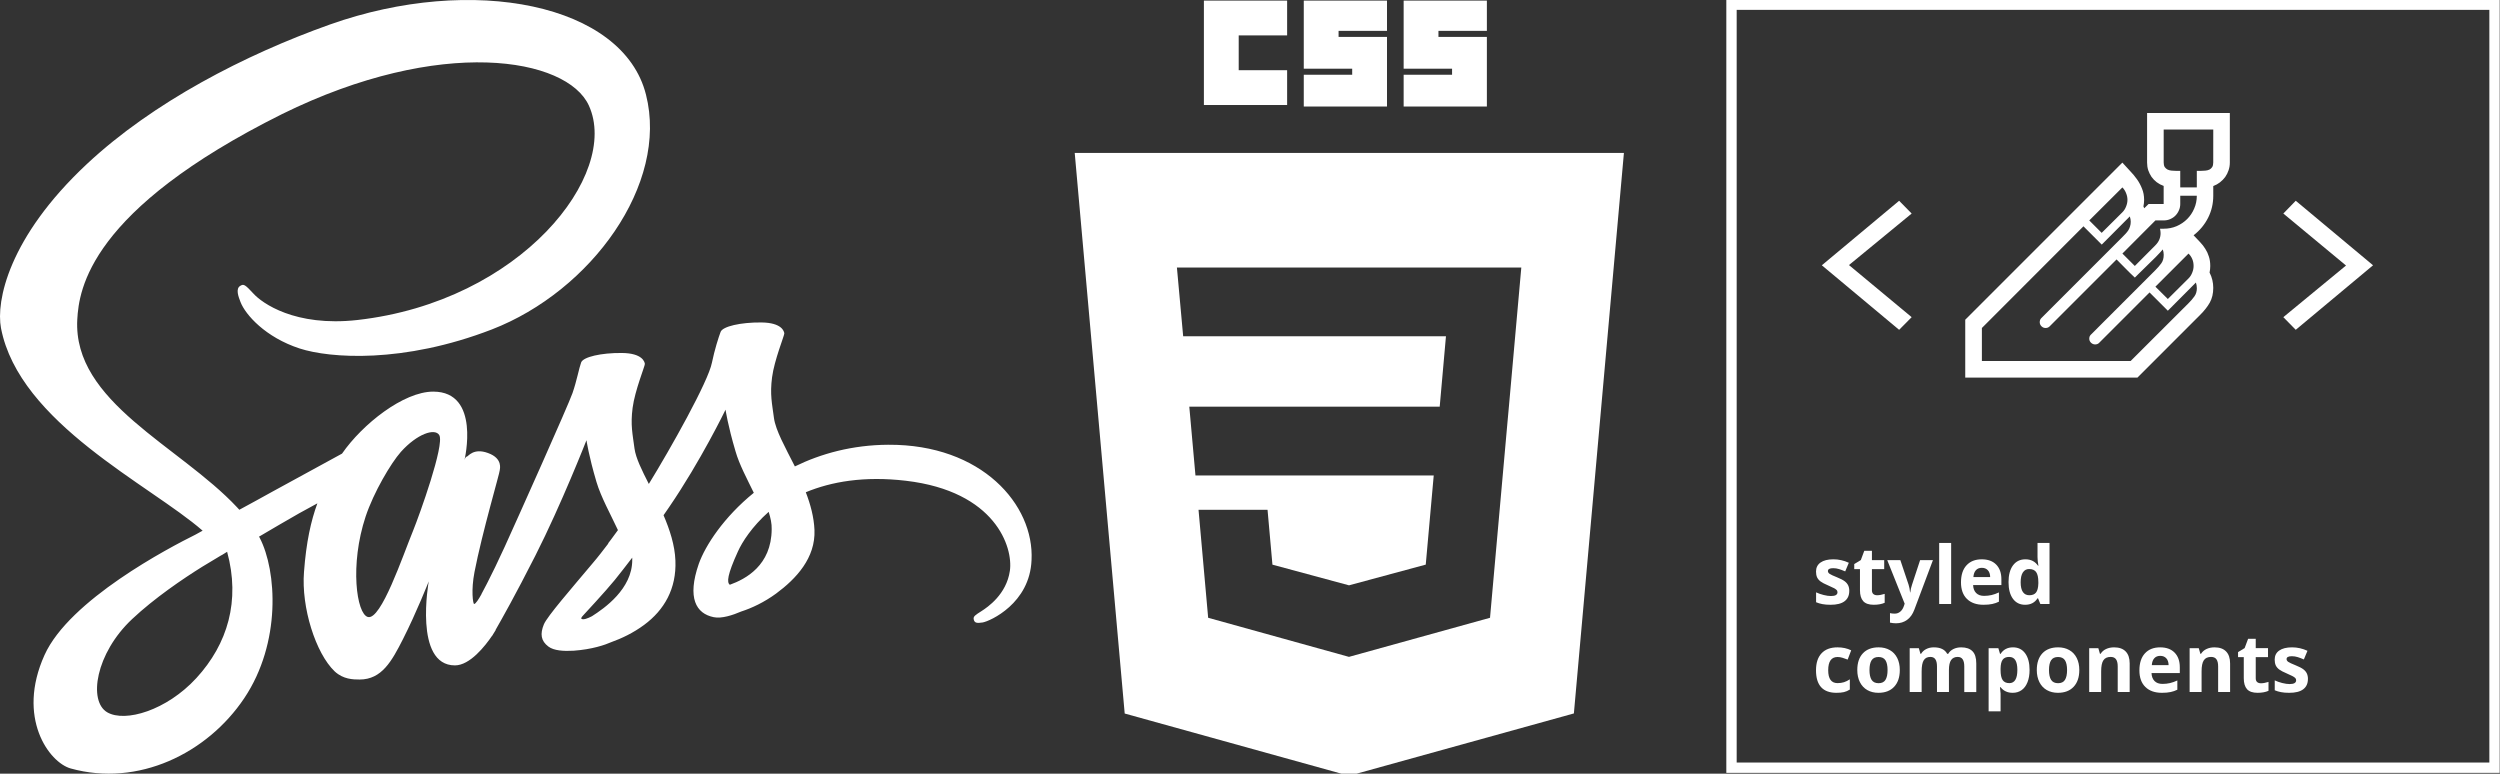 <?xml version="1.0" encoding="UTF-8" standalone="no"?>
<svg
   xmlns:dc="http://purl.org/dc/elements/1.1/"
   xmlns:cc="http://creativecommons.org/ns#"
   xmlns:rdf="http://www.w3.org/1999/02/22-rdf-syntax-ns#"
   xmlns:svg="http://www.w3.org/2000/svg"
   xmlns="http://www.w3.org/2000/svg"
   id="svg8"
   version="1.1"
   viewBox="0 0 341.982 105.833"
   height="400"
   width="1292.53">
  <rect x="0" y="0" width="341.982" height="105.833" fill="#333333" stroke="none"/>
  <defs
     id="defs2" />
  <g
     transform="translate(0,-191.167)"
     id="layer1">
    <g
       style="stroke-width:1.365"
       transform="matrix(0.207,0,0,0.207,106.932,134.041)"
       id="layer1-3">
      <g
         style="stroke-width:1.365"
         id="g840">
        <path
           style="fill:#ffffff;fill-opacity:1;stroke:none;stroke-width:1.456"
           d="M 0,107.328 35.211,502.27 193.221,546.133 351.668,502.207 386.916,107.328 Z m 71.998,80.73 h 121.293 0.168 121.17 l -8.746,98.039 -1.182,13.008 -11.381,127.521 -0.729,8.184 -99.133,27.473 v 0.01 l -0.225,0.06 -99.221,-27.543 -6.785,-76.055 h 22.41 26.213 l 3.449,38.631 53.945,14.566 0.045,-0.012 v -0.004 l 54.023,-14.582 5.623,-62.82 H 193.459 193.291 85.062 l -4.34,-48.438 h 112.568 0.168 63.678 l 4.408,-49.602 H 193.459 193.291 76.402 Z"
           transform="matrix(0.938,0,0,0.938,193.633,276.362)"
           id="polygon2989" />
        <path
           d="m 279,276.362 h 55 v 23 h -32 v 23 h 32 v 23 h -55 z"
           id="path2999"
           style="fill:#ffffff;fill-opacity:1;stroke:none;stroke-width:1.365" />
        <path
           d="m 345,276.362 h 55 v 20 h -32 v 4 h 32 v 46 h -55 v -21 h 32 v -4 h -32 z"
           id="path3001"
           style="fill:#ffffff;fill-opacity:1;stroke:none;stroke-width:1.365" />
        <path
           d="m 411,276.362 h 55 v 20 h -32 v 4 h 32 v 46 h -55 v -21 h 32 v -4 h -32 z"
           id="path3003"
           style="fill:#ffffff;fill-opacity:1;stroke:none;stroke-width:1.365" />
      </g>
    </g>
    <path
       style="fill:#ffffff;stroke-width:0.265"
       d="m 121.517,252.006 c -4.923,0.026 -9.202,1.211 -12.785,2.964 -1.315,-2.603 -2.629,-4.923 -2.861,-6.625 -0.258,-1.985 -0.567,-3.196 -0.258,-5.568 0.309,-2.371 1.701,-5.748 1.675,-6.006 -0.026,-0.258 -0.309,-1.469 -3.145,-1.495 -2.835,-0.026 -5.284,0.541 -5.568,1.289 -0.284,0.748 -0.825,2.449 -1.186,4.202 -0.49,2.578 -5.671,11.78 -8.635,16.6 -0.954,-1.882 -1.779,-3.531 -1.959,-4.846 -0.258,-1.985 -0.567,-3.196 -0.258,-5.568 0.309,-2.371 1.701,-5.748 1.675,-6.006 -0.026,-0.258 -0.309,-1.469 -3.145,-1.495 -2.835,-0.026 -5.284,0.541 -5.568,1.289 -0.284,0.748 -0.593,2.5 -1.186,4.202 -0.593,1.701 -7.475,17.064 -9.28,21.034 -0.928,2.036 -1.727,3.66 -2.294,4.769 -0.567,1.108 -0.026,0.077 -0.103,0.206 -0.49,0.954 -0.773,1.469 -0.773,1.469 0,0 0,0 0,0.026 -0.387,0.696 -0.799,1.34 -1.005,1.34 -0.155,0 -0.438,-1.856 0.052,-4.382 1.031,-5.336 3.48,-13.636 3.454,-13.919 0,-0.155 0.464,-1.598 -1.598,-2.346 -2.011,-0.748 -2.732,0.49 -2.913,0.49 -0.18,0 -0.309,0.438 -0.309,0.438 0,0 2.243,-9.331 -4.279,-9.331 -4.073,0 -9.692,4.459 -12.476,8.48 -1.753,0.954 -5.49,2.99 -9.486,5.181 -1.521,0.851 -3.093,1.701 -4.562,2.5 -0.103,-0.103 -0.206,-0.232 -0.309,-0.335 -7.888,-8.429 -22.477,-14.383 -21.859,-25.699 0.232,-4.124 1.65,-14.95 28.019,-28.096 21.704,-10.697 38.974,-7.733 41.964,-1.16 4.279,9.383 -9.254,26.808 -31.679,29.334 -8.558,0.954 -13.043,-2.346 -14.177,-3.583 -1.186,-1.289 -1.366,-1.366 -1.804,-1.108 -0.722,0.387 -0.258,1.547 0,2.217 0.67,1.753 3.428,4.846 8.094,6.367 4.124,1.34 14.151,2.088 26.292,-2.603 13.584,-5.258 24.204,-19.874 21.085,-32.118 C 85.25,191.689 64.629,187.591 45.116,194.524 33.516,198.649 20.937,205.144 11.89,213.599 1.141,223.652 -0.56,232.39 0.136,236.05 2.636,249.042 20.551,257.497 27.717,263.76 c -0.361,0.206 -0.696,0.387 -0.98,0.541 -3.583,1.779 -17.245,8.919 -20.647,16.471 -3.866,8.558 0.619,14.693 3.583,15.517 9.202,2.552 18.662,-2.036 23.74,-9.615 5.078,-7.578 4.459,-17.425 2.114,-21.936 -0.026,-0.051 -0.052,-0.103 -0.103,-0.155 0.928,-0.541 1.882,-1.108 2.81,-1.65 1.83,-1.083 3.634,-2.088 5.181,-2.913 -0.876,2.397 -1.521,5.258 -1.83,9.383 -0.387,4.846 1.598,11.135 4.202,13.61 1.16,1.083 2.526,1.108 3.403,1.108 3.042,0 4.408,-2.526 5.929,-5.516 1.856,-3.66 3.531,-7.913 3.531,-7.913 0,0 -2.088,11.496 3.583,11.496 2.062,0 4.15,-2.681 5.078,-4.047 v 0.026 c 0,0 0.052,-0.077 0.155,-0.258 0.206,-0.335 0.335,-0.541 0.335,-0.541 0,0 0,-0.026 0,-0.051 0.825,-1.443 2.681,-4.717 5.439,-10.156 3.557,-7.011 6.985,-15.775 6.985,-15.775 0,0 0.309,2.139 1.366,5.697 0.619,2.088 1.907,4.382 2.939,6.599 -0.825,1.16 -1.34,1.804 -1.34,1.804 0,0 0,0 0.026,0.026 -0.67,0.876 -1.392,1.83 -2.191,2.758 -2.81,3.351 -6.161,7.192 -6.625,8.3 -0.541,1.315 -0.412,2.268 0.619,3.042 0.748,0.567 2.088,0.644 3.454,0.567 2.526,-0.18 4.305,-0.799 5.181,-1.186 1.366,-0.49 2.964,-1.237 4.459,-2.346 2.758,-2.036 4.434,-4.949 4.279,-8.79 -0.077,-2.114 -0.773,-4.227 -1.624,-6.212 0.258,-0.361 0.49,-0.722 0.748,-1.083 4.356,-6.367 7.733,-13.352 7.733,-13.352 0,0 0.309,2.139 1.366,5.697 0.516,1.804 1.572,3.763 2.5,5.671 -4.098,3.325 -6.625,7.192 -7.527,9.718 -1.624,4.691 -0.361,6.805 2.036,7.295 1.083,0.232 2.629,-0.284 3.763,-0.773 1.443,-0.464 3.145,-1.263 4.769,-2.449 2.758,-2.036 5.413,-4.872 5.258,-8.712 -0.077,-1.753 -0.541,-3.48 -1.186,-5.155 3.48,-1.443 7.965,-2.243 13.687,-1.572 12.27,1.443 14.693,9.099 14.229,12.321 -0.464,3.222 -3.042,4.975 -3.892,5.516 -0.851,0.541 -1.134,0.722 -1.057,1.108 0.103,0.567 0.516,0.541 1.237,0.438 1.005,-0.18 6.444,-2.603 6.676,-8.532 0.387,-7.578 -6.831,-15.853 -19.59,-15.775 z m -94.651,31.911 c -4.073,4.434 -9.744,6.109 -12.192,4.691 -2.629,-1.521 -1.598,-8.068 3.403,-12.759 3.042,-2.861 6.96,-5.516 9.563,-7.14 0.593,-0.361 1.469,-0.876 2.526,-1.521 0.18,-0.103 0.284,-0.155 0.284,-0.155 l 0.619,-0.387 c 1.83,6.702 0.077,12.605 -4.202,17.27 z m 29.643,-20.157 c -1.418,3.454 -4.382,12.295 -6.186,11.806 -1.547,-0.412 -2.5,-7.114 -0.309,-13.739 1.108,-3.325 3.454,-7.295 4.82,-8.841 2.217,-2.475 4.666,-3.299 5.258,-2.294 0.748,1.315 -2.707,10.903 -3.583,13.069 z m 24.462,11.703 c -0.593,0.309 -1.16,0.516 -1.418,0.361 -0.18,-0.103 0.258,-0.516 0.258,-0.516 0,0 3.067,-3.299 4.279,-4.794 0.696,-0.876 1.521,-1.907 2.397,-3.067 v 0.335 c 0,3.944 -3.815,6.599 -5.516,7.681 z m 18.868,-4.305 c -0.438,-0.309 -0.361,-1.34 1.108,-4.562 0.567,-1.263 1.907,-3.377 4.202,-5.413 0.258,0.825 0.438,1.624 0.412,2.371 -0.026,4.975 -3.583,6.831 -5.722,7.604 z"
       id="path832" />
    <g
       style="stroke-width:1.059"
       transform="matrix(0.944,0,0,0.944,236.149,16.524)"
       id="layer1-4">
      <g
         id="text5495"
         style="font-style:normal;font-variant:normal;font-weight:normal;font-stretch:normal;font-size:16.933px;line-height:1.25;font-family:monospace;-inkscape-font-specification:'monospace, Normal';font-variant-ligatures:normal;font-variant-caps:normal;font-variant-numeric:normal;font-feature-settings:normal;text-align:start;letter-spacing:0px;word-spacing:0px;writing-mode:lr-tb;text-anchor:start;fill:#000000;fill-opacity:1;stroke:none;stroke-width:0.28"
         aria-label="&lt;💅🏾&gt;">
        <g
           style="stroke-width:0.28"
           transform="translate(-312.871,-482.014)"
           id="g5659">
          <g
             id="g5513"
             style="fill:#ffffff;fill-opacity:1;stroke:none;stroke-width:0.139"
             transform="matrix(2.016,0,0,2.016,326.71,122.976)">
            <path
               id="path5503"
               style="font-style:normal;font-variant:normal;font-weight:normal;font-stretch:normal;font-size:16.933px;font-family:Consolas;-inkscape-font-specification:'Consolas, Normal';font-variant-ligatures:normal;font-variant-caps:normal;font-variant-numeric:normal;font-feature-settings:normal;text-align:start;writing-mode:lr-tb;text-anchor:start;fill:#ffffff;fill-opacity:1;stroke:none;stroke-width:0.139"
               d="M 6.457,292.659 5.556,293.569 4.3772161e-8,288.93 5.556,284.292 l 0.901,0.918 -4.506,3.704 z" />
            <path
               id="path5505"
               style="font-style:normal;font-variant:normal;font-weight:normal;font-stretch:normal;font-size:16.933px;font-family:'Segoe UI Emoji';-inkscape-font-specification:'Segoe UI Emoji, Normal';font-variant-ligatures:normal;font-variant-caps:normal;font-variant-numeric:normal;font-feature-settings:normal;text-align:start;writing-mode:lr-tb;text-anchor:start;fill:#ffffff;fill-opacity:1;stroke:none;stroke-width:0.139"
               d="m 29.327,277.983 v 3.564 q 0,0.289 -0.091,0.554 -0.083,0.256 -0.24,0.48 -0.157,0.215 -0.38,0.389 -0.215,0.165 -0.48,0.265 v 0.695 q 0,0.852 -0.372,1.587 -0.372,0.736 -1.042,1.257 0.248,0.248 0.463,0.488 0.223,0.232 0.38,0.488 0.165,0.256 0.256,0.554 0.099,0.298 0.099,0.678 0,0.24 -0.05,0.471 0.265,0.513 0.265,1.1 0,0.612 -0.248,1.058 -0.248,0.438 -0.67,0.86 l -4.531,4.531 h -12.378 v -4.159 l 11.294,-11.294 q 0.273,0.306 0.546,0.595 0.281,0.289 0.504,0.604 0.223,0.314 0.364,0.678 0.149,0.356 0.149,0.802 0,0.24 -0.05,0.471 l 0.058,0.132 0.314,-0.306 h 1.083 v -1.298 q -0.273,-0.099 -0.496,-0.265 -0.215,-0.165 -0.372,-0.38 -0.149,-0.223 -0.24,-0.48 -0.083,-0.265 -0.083,-0.554 v -3.564 z m -2.373,12.576 q 0,-0.19 -0.066,-0.389 l -2.017,2.026 -1.315,-1.315 -3.63,3.63 q -0.058,0.058 -0.132,0.083 -0.074,0.025 -0.149,0.025 -0.165,0 -0.298,-0.124 -0.124,-0.124 -0.124,-0.289 0,-0.074 0.025,-0.157 0.033,-0.074 0.083,-0.124 l 4.647,-4.647 q 0.248,-0.248 0.422,-0.488 0.174,-0.24 0.174,-0.612 0,-0.19 -0.066,-0.389 -0.033,0.05 -0.174,0.198 -0.141,0.149 -0.339,0.356 -0.198,0.198 -0.438,0.43 -0.232,0.232 -0.446,0.438 -0.207,0.207 -0.38,0.372 -0.165,0.165 -0.232,0.232 -0.339,-0.314 -0.661,-0.645 -0.322,-0.331 -0.653,-0.661 l -4.82,4.82 q -0.05,0.05 -0.132,0.083 -0.074,0.025 -0.149,0.025 -0.174,0 -0.298,-0.124 -0.124,-0.124 -0.124,-0.298 0,-0.074 0.025,-0.149 0.025,-0.074 0.083,-0.132 l 5.837,-5.837 q 0.124,-0.124 0.232,-0.24 0.107,-0.116 0.19,-0.24 0.083,-0.132 0.124,-0.281 0.05,-0.149 0.05,-0.339 0,-0.182 -0.066,-0.38 l -2.017,2.026 -1.315,-1.315 -7.301,7.309 v 2.373 h 10.691 l 4.167,-4.159 q 0.24,-0.24 0.413,-0.48 0.182,-0.248 0.182,-0.612 z m 1.182,-11.385 h -3.564 v 2.373 q 0,0.198 0.074,0.322 0.083,0.116 0.207,0.182 0.124,0.058 0.281,0.074 0.157,0.017 0.322,0.017 h 0.306 v 1.191 h 1.191 V 282.142 h 0.314 q 0.157,0 0.314,-0.017 0.157,-0.017 0.281,-0.074 0.124,-0.066 0.198,-0.182 0.074,-0.124 0.074,-0.322 z m -3.787,7.441 q 0,-0.149 -0.041,-0.314 h 0.265 q 0.496,0 0.926,-0.182 0.438,-0.19 0.761,-0.513 0.322,-0.322 0.504,-0.752 0.19,-0.43 0.19,-0.926 h -1.191 v 0.595 q 0,0.248 -0.099,0.463 -0.091,0.215 -0.256,0.38 -0.157,0.157 -0.372,0.248 -0.215,0.091 -0.463,0.091 h -0.595 l -2.373,2.381 0.893,0.893 1.48,-1.488 q 0.372,-0.372 0.372,-0.876 z m -5.126,-0.909 0.893,0.893 1.488,-1.48 q 0.174,-0.174 0.265,-0.413 0.099,-0.24 0.099,-0.48 0,-0.248 -0.099,-0.48 -0.091,-0.24 -0.265,-0.413 z m 7.499,3.274 q 0,-0.529 -0.364,-0.893 l -2.381,2.381 0.893,0.885 1.488,-1.48 q 0.174,-0.174 0.265,-0.413 0.099,-0.24 0.099,-0.48 z" />
            <path
               id="path5507"
               style="font-style:normal;font-variant:normal;font-weight:normal;font-stretch:normal;font-size:16.933px;font-family:Consolas;-inkscape-font-specification:'Consolas, Normal';font-variant-ligatures:normal;font-variant-caps:normal;font-variant-numeric:normal;font-feature-settings:normal;text-align:start;writing-mode:lr-tb;text-anchor:start;fill:#ffffff;fill-opacity:1;stroke:none;stroke-width:0.139"
               d="m 33.172,285.21 0.893,-0.918 5.556,4.638 -5.556,4.638 -0.893,-0.909 4.506,-3.712 z" />
          </g>
          <g
             aria-label="styled"
             style="font-style:normal;font-variant:normal;font-weight:bold;font-stretch:normal;font-size:11.642px;line-height:1.25;font-family:'Open Sans';-inkscape-font-specification:'Open Sans, Bold';font-variant-ligatures:normal;font-variant-caps:normal;font-variant-numeric:normal;font-feature-settings:normal;text-align:start;letter-spacing:0px;word-spacing:0px;writing-mode:lr-tb;text-anchor:start;fill:#ffffff;fill-opacity:1;stroke:none;stroke-width:0.074"
             id="text5575">
            <path
               d="m 330.686,752.653 q 0,0.978 -0.682,1.489 -0.676,0.512 -2.029,0.512 -0.694,0 -1.182,-0.097 -0.489,-0.091 -0.915,-0.273 v -1.432 q 0.483,0.227 1.086,0.381 0.608,0.153 1.069,0.153 0.944,0 0.944,-0.546 0,-0.205 -0.125,-0.33 -0.125,-0.131 -0.432,-0.29 -0.307,-0.165 -0.819,-0.381 -0.733,-0.307 -1.08,-0.568 -0.341,-0.261 -0.5,-0.597 -0.153,-0.341 -0.153,-0.836 0,-0.847 0.654,-1.307 0.659,-0.466 1.864,-0.466 1.148,0 2.234,0.5 l -0.523,1.251 q -0.477,-0.205 -0.892,-0.335 -0.415,-0.131 -0.847,-0.131 -0.767,0 -0.767,0.415 0,0.233 0.244,0.404 0.25,0.171 1.086,0.506 0.745,0.301 1.091,0.563 0.347,0.261 0.512,0.603 0.165,0.341 0.165,0.813 z"
               style="font-style:normal;font-variant:normal;font-weight:bold;font-stretch:normal;font-size:11.642px;font-family:'Open Sans';-inkscape-font-specification:'Open Sans, Bold';font-variant-ligatures:normal;font-variant-caps:normal;font-variant-numeric:normal;font-feature-settings:normal;text-align:start;writing-mode:lr-tb;text-anchor:start;fill:#ffffff;fill-opacity:1;stroke-width:0.074"
               id="path5623" />
            <path
               d="m 334.728,753.273 q 0.455,0 1.091,-0.199 v 1.29 q -0.648,0.29 -1.592,0.29 -1.04,0 -1.518,-0.523 -0.472,-0.529 -0.472,-1.58 v -3.064 h -0.83 v -0.733 l 0.955,-0.58 0.5,-1.342 h 1.108 v 1.353 h 1.779 v 1.302 h -1.779 v 3.064 q 0,0.369 0.205,0.546 0.21,0.176 0.551,0.176 z"
               style="font-style:normal;font-variant:normal;font-weight:bold;font-stretch:normal;font-size:11.642px;font-family:'Open Sans';-inkscape-font-specification:'Open Sans, Bold';font-variant-ligatures:normal;font-variant-caps:normal;font-variant-numeric:normal;font-feature-settings:normal;text-align:start;writing-mode:lr-tb;text-anchor:start;fill:#ffffff;fill-opacity:1;stroke-width:0.074"
               id="path5625" />
            <path
               d="m 336.189,748.185 h 1.899 l 1.199,3.575 q 0.153,0.466 0.21,1.103 h 0.034 q 0.062,-0.585 0.244,-1.103 l 1.177,-3.575 h 1.859 l -2.689,7.168 q -0.369,0.995 -1.057,1.489 -0.682,0.495 -1.597,0.495 -0.449,0 -0.881,-0.097 v -1.376 q 0.313,0.074 0.682,0.074 0.46,0 0.802,-0.284 0.347,-0.279 0.54,-0.847 l 0.102,-0.313 z"
               style="font-style:normal;font-variant:normal;font-weight:bold;font-stretch:normal;font-size:11.642px;font-family:'Open Sans';-inkscape-font-specification:'Open Sans, Bold';font-variant-ligatures:normal;font-variant-caps:normal;font-variant-numeric:normal;font-feature-settings:normal;text-align:start;writing-mode:lr-tb;text-anchor:start;fill:#ffffff;fill-opacity:1;stroke-width:0.074"
               id="path5627" />
            <path
               d="m 345.449,754.54 h -1.734 v -8.845 h 1.734 z"
               style="font-style:normal;font-variant:normal;font-weight:bold;font-stretch:normal;font-size:11.642px;font-family:'Open Sans';-inkscape-font-specification:'Open Sans, Bold';font-variant-ligatures:normal;font-variant-caps:normal;font-variant-numeric:normal;font-feature-settings:normal;text-align:start;writing-mode:lr-tb;text-anchor:start;fill:#ffffff;fill-opacity:1;stroke-width:0.074"
               id="path5629" />
            <path
               d="m 349.894,749.299 q -0.551,0 -0.864,0.352 -0.313,0.347 -0.358,0.989 h 2.433 q -0.011,-0.642 -0.335,-0.989 -0.324,-0.352 -0.875,-0.352 z m 0.244,5.355 q -1.535,0 -2.399,-0.847 -0.864,-0.847 -0.864,-2.399 0,-1.597 0.796,-2.467 0.801,-0.875 2.211,-0.875 1.347,0 2.098,0.767 0.75,0.767 0.75,2.12 v 0.841 H 348.632 q 0.028,0.739 0.438,1.154 0.409,0.415 1.148,0.415 0.574,0 1.086,-0.119 0.512,-0.119 1.069,-0.381 v 1.342 q -0.455,0.227 -0.972,0.335 -0.517,0.114 -1.262,0.114 z"
               style="font-style:normal;font-variant:normal;font-weight:bold;font-stretch:normal;font-size:11.642px;font-family:'Open Sans';-inkscape-font-specification:'Open Sans, Bold';font-variant-ligatures:normal;font-variant-caps:normal;font-variant-numeric:normal;font-feature-settings:normal;text-align:start;writing-mode:lr-tb;text-anchor:start;fill:#ffffff;fill-opacity:1;stroke-width:0.074"
               id="path5631" />
            <path
               d="m 356.164,754.654 q -1.12,0 -1.762,-0.87 -0.637,-0.87 -0.637,-2.41 0,-1.563 0.648,-2.433 0.654,-0.875 1.796,-0.875 1.199,0 1.83,0.932 h 0.057 q -0.131,-0.711 -0.131,-1.268 v -2.035 h 1.739 v 8.845 h -1.33 l -0.335,-0.824 h -0.074 q -0.591,0.938 -1.802,0.938 z m 0.608,-1.381 q 0.665,0 0.972,-0.387 0.313,-0.387 0.341,-1.313 v -0.188 q 0,-1.023 -0.318,-1.467 -0.313,-0.443 -1.023,-0.443 -0.58,0 -0.904,0.495 -0.318,0.489 -0.318,1.427 0,0.938 0.324,1.41 0.324,0.466 0.927,0.466 z"
               style="font-style:normal;font-variant:normal;font-weight:bold;font-stretch:normal;font-size:11.642px;font-family:'Open Sans';-inkscape-font-specification:'Open Sans, Bold';font-variant-ligatures:normal;font-variant-caps:normal;font-variant-numeric:normal;font-feature-settings:normal;text-align:start;writing-mode:lr-tb;text-anchor:start;fill:#ffffff;fill-opacity:1;stroke-width:0.074"
               id="path5633" />
          </g>
          <g
             aria-label="components"
             style="font-style:normal;font-variant:normal;font-weight:bold;font-stretch:normal;font-size:11.642px;line-height:1.25;font-family:'Open Sans';-inkscape-font-specification:'Open Sans, Bold';font-variant-ligatures:normal;font-variant-caps:normal;font-variant-numeric:normal;font-feature-settings:normal;text-align:start;letter-spacing:0px;word-spacing:0px;writing-mode:lr-tb;text-anchor:start;fill:#ffffff;fill-opacity:1;stroke:none;stroke-width:0.074"
             id="text5575-4">
            <path
               d="m 328.834,767.411 q -2.967,0 -2.967,-3.257 0,-1.62 0.807,-2.473 0.807,-0.858 2.314,-0.858 1.103,0 1.978,0.432 l -0.512,1.342 q -0.409,-0.165 -0.762,-0.267 -0.352,-0.108 -0.705,-0.108 -1.353,0 -1.353,1.921 0,1.864 1.353,1.864 0.5,0 0.927,-0.131 0.426,-0.136 0.853,-0.421 v 1.484 q -0.421,0.267 -0.853,0.369 -0.426,0.102 -1.08,0.102 z"
               style="font-style:normal;font-variant:normal;font-weight:bold;font-stretch:normal;font-size:11.642px;font-family:'Open Sans';-inkscape-font-specification:'Open Sans, Bold';font-variant-ligatures:normal;font-variant-caps:normal;font-variant-numeric:normal;font-feature-settings:normal;text-align:start;writing-mode:lr-tb;text-anchor:start;fill:#ffffff;fill-opacity:1;stroke-width:0.074"
               id="path5602" />
            <path
               d="m 333.615,764.108 q 0,0.944 0.307,1.427 0.313,0.483 1.012,0.483 0.693,0 0.995,-0.477 0.307,-0.483 0.307,-1.432 0,-0.944 -0.307,-1.415 -0.307,-0.472 -1.006,-0.472 -0.694,0 -1,0.472 -0.307,0.466 -0.307,1.415 z m 4.394,0 q 0,1.552 -0.819,2.427 -0.819,0.875 -2.279,0.875 -0.915,0 -1.614,-0.398 -0.699,-0.404 -1.074,-1.154 -0.375,-0.75 -0.375,-1.751 0,-1.558 0.813,-2.422 0.813,-0.864 2.285,-0.864 0.915,0 1.614,0.398 0.699,0.398 1.074,1.143 0.375,0.745 0.375,1.745 z"
               style="font-style:normal;font-variant:normal;font-weight:bold;font-stretch:normal;font-size:11.642px;font-family:'Open Sans';-inkscape-font-specification:'Open Sans, Bold';font-variant-ligatures:normal;font-variant-caps:normal;font-variant-numeric:normal;font-feature-settings:normal;text-align:start;writing-mode:lr-tb;text-anchor:start;fill:#ffffff;fill-opacity:1;stroke-width:0.074"
               id="path5604" />
            <path
               d="m 345.131,767.297 h -1.734 v -3.712 q 0,-0.688 -0.233,-1.029 -0.227,-0.347 -0.722,-0.347 -0.665,0 -0.966,0.489 -0.301,0.489 -0.301,1.609 v 2.99 h -1.734 v -6.355 h 1.324 l 0.233,0.813 h 0.097 q 0.256,-0.438 0.739,-0.682 0.483,-0.25 1.108,-0.25 1.427,0 1.933,0.932 h 0.153 q 0.256,-0.443 0.75,-0.688 0.5,-0.244 1.126,-0.244 1.08,0 1.631,0.557 0.557,0.551 0.557,1.774 v 4.144 h -1.739 v -3.712 q 0,-0.688 -0.233,-1.029 -0.227,-0.347 -0.722,-0.347 -0.637,0 -0.955,0.455 -0.313,0.455 -0.313,1.444 z"
               style="font-style:normal;font-variant:normal;font-weight:bold;font-stretch:normal;font-size:11.642px;font-family:'Open Sans';-inkscape-font-specification:'Open Sans, Bold';font-variant-ligatures:normal;font-variant-caps:normal;font-variant-numeric:normal;font-feature-settings:normal;text-align:start;writing-mode:lr-tb;text-anchor:start;fill:#ffffff;fill-opacity:1;stroke-width:0.074"
               id="path5606" />
            <path
               d="m 354.369,767.411 q -1.12,0 -1.756,-0.813 h -0.091 q 0.091,0.796 0.091,0.921 v 2.575 h -1.734 v -9.152 h 1.41 l 0.244,0.824 h 0.08 q 0.608,-0.944 1.802,-0.944 1.126,0 1.762,0.87 0.637,0.87 0.637,2.416 0,1.018 -0.301,1.768 -0.296,0.75 -0.847,1.143 -0.551,0.392 -1.296,0.392 z m -0.512,-5.201 q -0.642,0 -0.938,0.398 -0.296,0.392 -0.307,1.302 v 0.188 q 0,1.023 0.301,1.467 0.307,0.443 0.966,0.443 1.165,0 1.165,-1.921 0,-0.938 -0.29,-1.404 -0.284,-0.472 -0.898,-0.472 z"
               style="font-style:normal;font-variant:normal;font-weight:bold;font-stretch:normal;font-size:11.642px;font-family:'Open Sans';-inkscape-font-specification:'Open Sans, Bold';font-variant-ligatures:normal;font-variant-caps:normal;font-variant-numeric:normal;font-feature-settings:normal;text-align:start;writing-mode:lr-tb;text-anchor:start;fill:#ffffff;fill-opacity:1;stroke-width:0.074"
               id="path5608" />
            <path
               d="m 359.627,764.108 q 0,0.944 0.307,1.427 0.313,0.483 1.012,0.483 0.694,0 0.995,-0.477 0.307,-0.483 0.307,-1.432 0,-0.944 -0.307,-1.415 -0.307,-0.472 -1.006,-0.472 -0.693,0 -1,0.472 -0.307,0.466 -0.307,1.415 z m 4.394,0 q 0,1.552 -0.819,2.427 -0.819,0.875 -2.279,0.875 -0.915,0 -1.614,-0.398 -0.699,-0.404 -1.074,-1.154 -0.375,-0.75 -0.375,-1.751 0,-1.558 0.813,-2.422 0.813,-0.864 2.285,-0.864 0.915,0 1.614,0.398 0.699,0.398 1.074,1.143 0.375,0.745 0.375,1.745 z"
               style="font-style:normal;font-variant:normal;font-weight:bold;font-stretch:normal;font-size:11.642px;font-family:'Open Sans';-inkscape-font-specification:'Open Sans, Bold';font-variant-ligatures:normal;font-variant-caps:normal;font-variant-numeric:normal;font-feature-settings:normal;text-align:start;writing-mode:lr-tb;text-anchor:start;fill:#ffffff;fill-opacity:1;stroke-width:0.074"
               id="path5610" />
            <path
               d="m 371.32,767.297 h -1.734 v -3.712 q 0,-0.688 -0.244,-1.029 -0.244,-0.347 -0.779,-0.347 -0.728,0 -1.052,0.489 -0.324,0.483 -0.324,1.609 v 2.99 h -1.734 v -6.355 h 1.324 l 0.233,0.813 h 0.097 q 0.29,-0.46 0.796,-0.693 0.512,-0.239 1.16,-0.239 1.108,0 1.683,0.603 0.574,0.597 0.574,1.728 z"
               style="font-style:normal;font-variant:normal;font-weight:bold;font-stretch:normal;font-size:11.642px;font-family:'Open Sans';-inkscape-font-specification:'Open Sans, Bold';font-variant-ligatures:normal;font-variant-caps:normal;font-variant-numeric:normal;font-feature-settings:normal;text-align:start;writing-mode:lr-tb;text-anchor:start;fill:#ffffff;fill-opacity:1;stroke-width:0.074"
               id="path5612" />
            <path
               d="m 375.748,762.056 q -0.551,0 -0.864,0.352 -0.313,0.347 -0.358,0.989 h 2.433 q -0.011,-0.642 -0.335,-0.989 -0.324,-0.352 -0.875,-0.352 z m 0.244,5.355 q -1.535,0 -2.399,-0.847 -0.864,-0.847 -0.864,-2.399 0,-1.597 0.796,-2.467 0.801,-0.875 2.211,-0.875 1.347,0 2.098,0.767 0.75,0.767 0.75,2.12 v 0.841 h -4.098 q 0.028,0.739 0.438,1.154 0.409,0.415 1.148,0.415 0.574,0 1.086,-0.119 0.512,-0.119 1.069,-0.381 v 1.342 q -0.455,0.227 -0.972,0.335 -0.517,0.114 -1.262,0.114 z"
               style="font-style:normal;font-variant:normal;font-weight:bold;font-stretch:normal;font-size:11.642px;font-family:'Open Sans';-inkscape-font-specification:'Open Sans, Bold';font-variant-ligatures:normal;font-variant-caps:normal;font-variant-numeric:normal;font-feature-settings:normal;text-align:start;writing-mode:lr-tb;text-anchor:start;fill:#ffffff;fill-opacity:1;stroke-width:0.074"
               id="path5614" />
            <path
               d="m 385.872,767.297 h -1.734 v -3.712 q 0,-0.688 -0.244,-1.029 -0.244,-0.347 -0.779,-0.347 -0.728,0 -1.052,0.489 -0.324,0.483 -0.324,1.609 v 2.99 h -1.734 v -6.355 h 1.324 l 0.233,0.813 h 0.097 q 0.29,-0.46 0.796,-0.693 0.512,-0.239 1.16,-0.239 1.108,0 1.683,0.603 0.574,0.597 0.574,1.728 z"
               style="font-style:normal;font-variant:normal;font-weight:bold;font-stretch:normal;font-size:11.642px;font-family:'Open Sans';-inkscape-font-specification:'Open Sans, Bold';font-variant-ligatures:normal;font-variant-caps:normal;font-variant-numeric:normal;font-feature-settings:normal;text-align:start;writing-mode:lr-tb;text-anchor:start;fill:#ffffff;fill-opacity:1;stroke-width:0.074"
               id="path5616" />
            <path
               d="m 390.345,766.03 q 0.455,0 1.091,-0.199 v 1.29 q -0.648,0.29 -1.592,0.29 -1.04,0 -1.518,-0.523 -0.472,-0.529 -0.472,-1.58 v -3.064 h -0.83 v -0.733 l 0.955,-0.58 0.5,-1.342 h 1.108 v 1.353 h 1.779 v 1.302 h -1.779 v 3.064 q 0,0.369 0.205,0.546 0.21,0.176 0.551,0.176 z"
               style="font-style:normal;font-variant:normal;font-weight:bold;font-stretch:normal;font-size:11.642px;font-family:'Open Sans';-inkscape-font-specification:'Open Sans, Bold';font-variant-ligatures:normal;font-variant-caps:normal;font-variant-numeric:normal;font-feature-settings:normal;text-align:start;writing-mode:lr-tb;text-anchor:start;fill:#ffffff;fill-opacity:1;stroke-width:0.074"
               id="path5618" />
            <path
               d="m 397.149,765.41 q 0,0.978 -0.682,1.489 -0.676,0.512 -2.029,0.512 -0.694,0 -1.182,-0.097 -0.489,-0.091 -0.915,-0.273 v -1.432 q 0.483,0.227 1.086,0.381 0.608,0.153 1.069,0.153 0.944,0 0.944,-0.546 0,-0.205 -0.125,-0.33 -0.125,-0.131 -0.432,-0.29 -0.307,-0.165 -0.819,-0.381 -0.733,-0.307 -1.08,-0.568 -0.341,-0.261 -0.5,-0.597 -0.153,-0.341 -0.153,-0.836 0,-0.847 0.654,-1.307 0.659,-0.466 1.864,-0.466 1.148,0 2.234,0.5 l -0.523,1.251 q -0.477,-0.205 -0.892,-0.335 -0.415,-0.131 -0.847,-0.131 -0.767,0 -0.767,0.415 0,0.233 0.244,0.404 0.25,0.171 1.086,0.506 0.745,0.301 1.091,0.563 0.347,0.261 0.512,0.603 0.165,0.341 0.165,0.813 z"
               style="font-style:normal;font-variant:normal;font-weight:bold;font-stretch:normal;font-size:11.642px;font-family:'Open Sans';-inkscape-font-specification:'Open Sans, Bold';font-variant-ligatures:normal;font-variant-caps:normal;font-variant-numeric:normal;font-feature-settings:normal;text-align:start;writing-mode:lr-tb;text-anchor:start;fill:#ffffff;fill-opacity:1;stroke-width:0.074"
               id="path5620" />
          </g>
          <path
             style="color:#000000;font-style:normal;font-variant:normal;font-weight:normal;font-stretch:normal;font-size:medium;line-height:1.25;font-family:monospace;-inkscape-font-specification:'monospace, Normal';font-variant-ligatures:normal;font-variant-position:normal;font-variant-caps:normal;font-variant-numeric:normal;font-variant-alternates:normal;font-feature-settings:normal;text-indent:0;text-align:start;text-decoration:none;text-decoration-line:none;text-decoration-style:solid;text-decoration-color:#000000;letter-spacing:0px;word-spacing:0px;text-transform:none;writing-mode:lr-tb;direction:ltr;text-orientation:mixed;dominant-baseline:auto;baseline-shift:baseline;text-anchor:start;white-space:normal;shape-padding:0;clip-rule:nonzero;display:inline;overflow:visible;visibility:visible;opacity:1;isolation:auto;mix-blend-mode:normal;color-interpolation:sRGB;color-interpolation-filters:linearRGB;solid-color:#000000;solid-opacity:1;vector-effect:none;fill:#ffffff;fill-opacity:1;fill-rule:nonzero;stroke:none;stroke-width:1.588;stroke-linecap:butt;stroke-linejoin:miter;stroke-miterlimit:2;stroke-dasharray:none;stroke-dashoffset:0;stroke-opacity:1;paint-order:fill markers stroke;color-rendering:auto;image-rendering:auto;shape-rendering:auto;text-rendering:auto;enable-background:accumulate"
             d="m 312.871,666.945 v 0.75 111.318 H 424.939 V 666.945 Z m 1.5,1.5 H 423.439 V 777.514 H 314.371 Z"
             id="rect5595" />
        </g>
      </g>
    </g>
  </g>
</svg>

